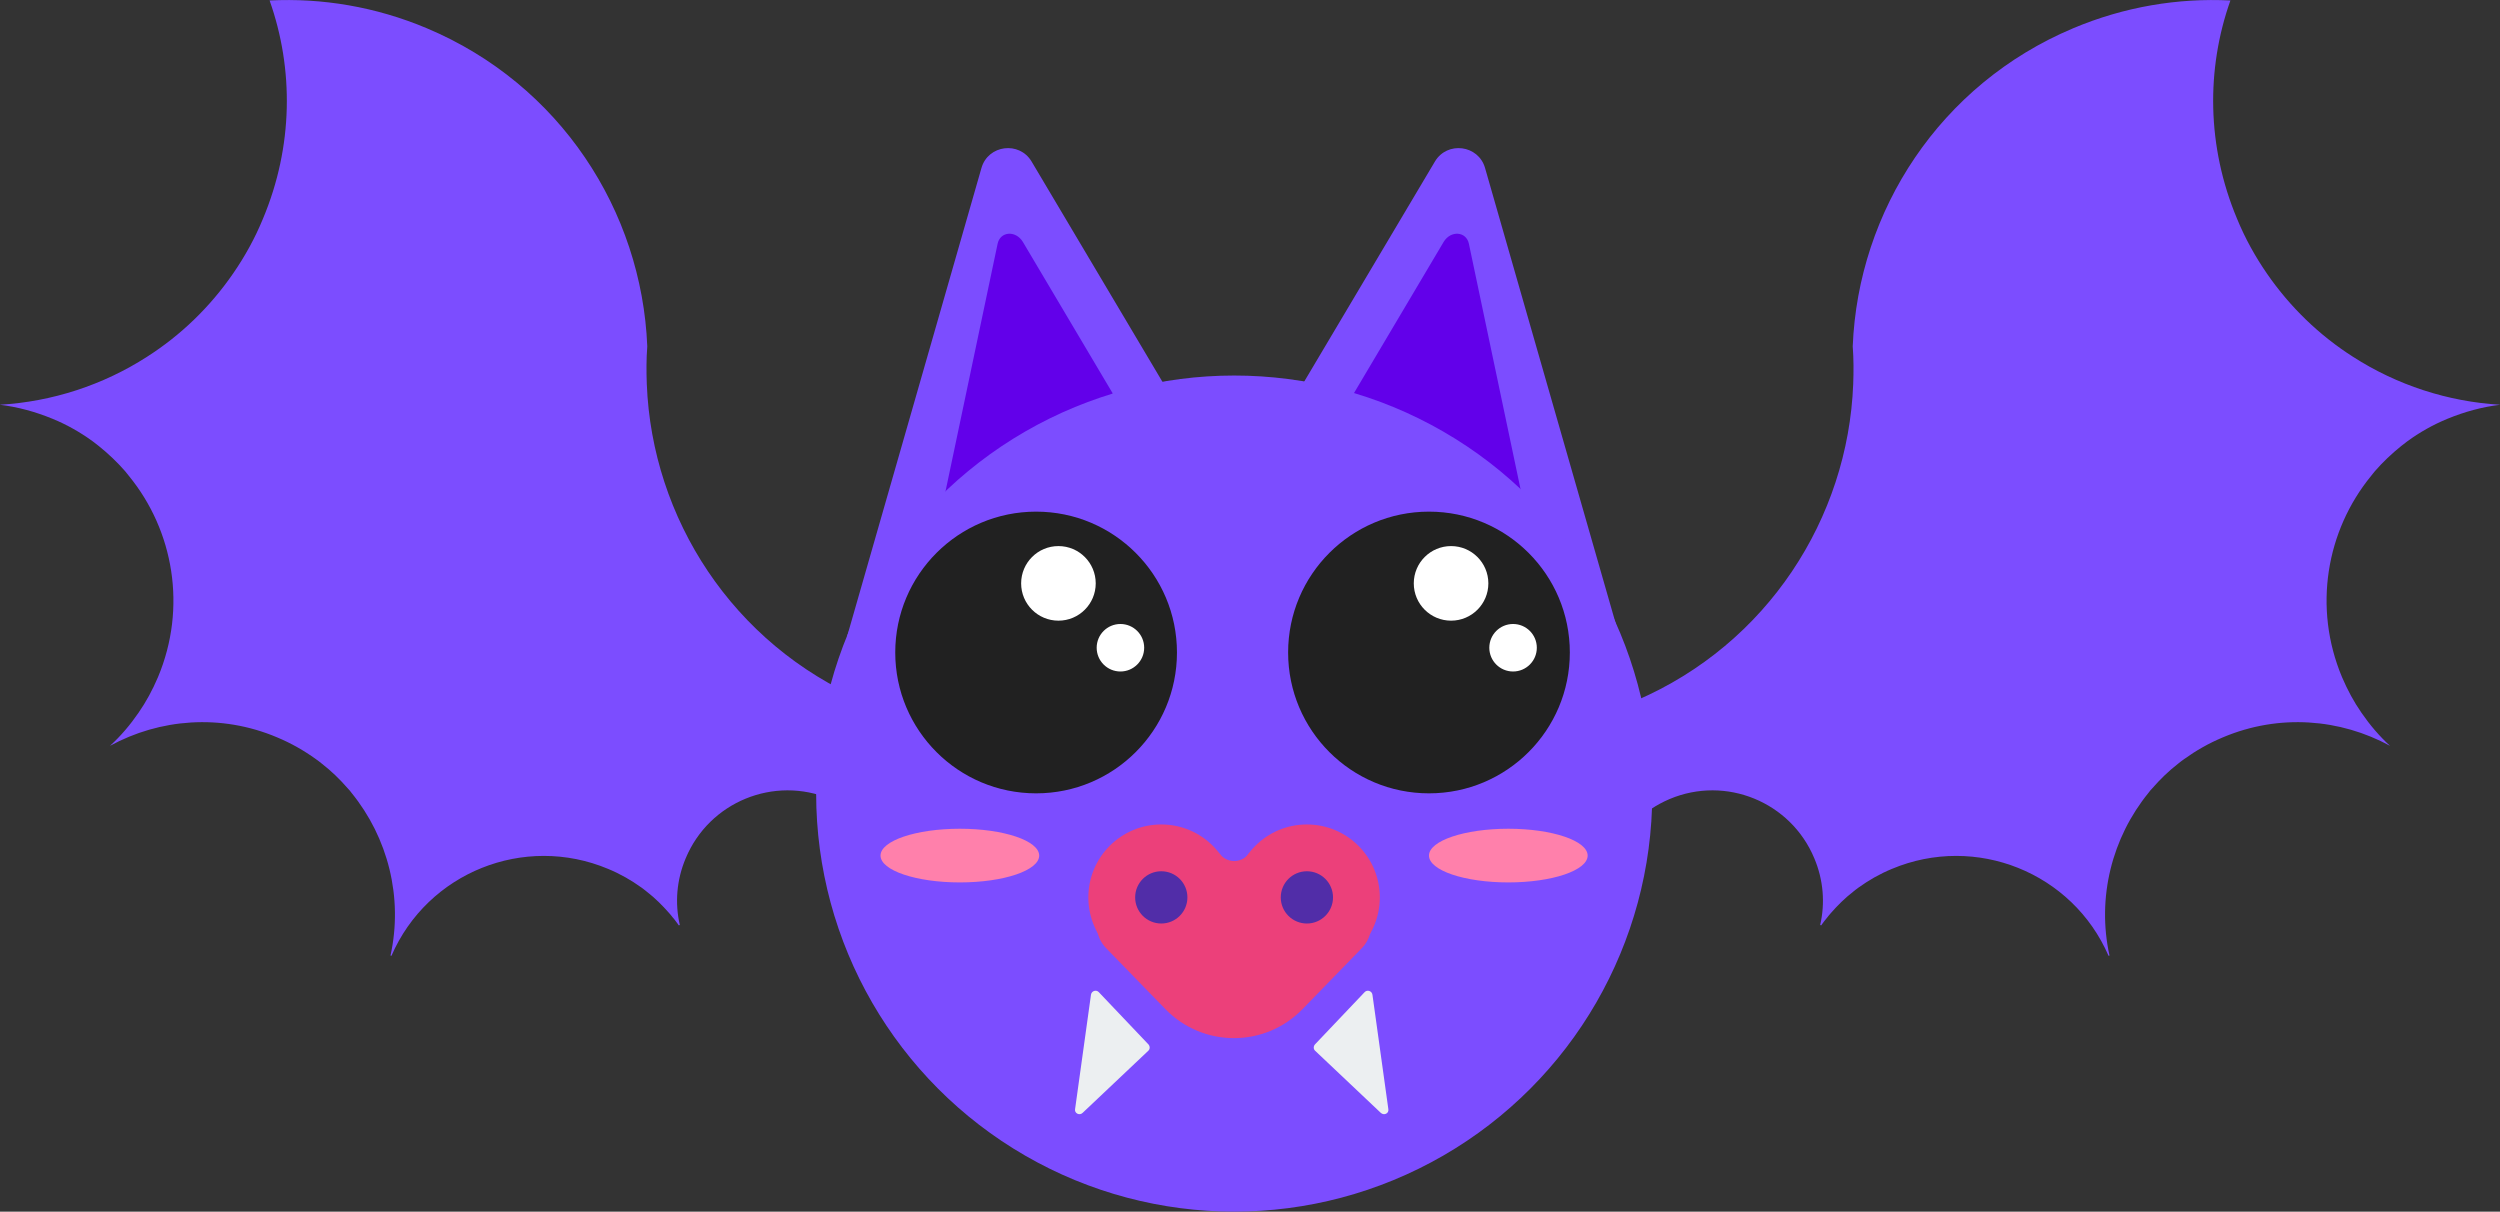 <?xml version="1.0" encoding="utf-8"?>
<!-- Generator: Adobe Illustrator 24.0.0, SVG Export Plug-In . SVG Version: 6.00 Build 0)  -->
<svg version="1.1" id="Calque_1" xmlns="http://www.w3.org/2000/svg" xmlns:xlink="http://www.w3.org/1999/xlink" x="0px" y="0px"
	 viewBox="0 0 1052.5 510.1" style="enable-background:new 0 0 1052.5 510.1;" xml:space="preserve">
<rect x="0" y="0" width="1052.5" height="510.1" fill="#333333" stroke="none"/>
<style type="text/css">
	.st0{fill:#7C4DFF;}
	.st1{fill:#6200EA;}
	.st2{fill:#ECEFF1;}
	.st3{fill:#EC407A;}
	.st4{fill:#512DA8;}
	.st5{fill:#FF80AB;}
	.st6{fill:#212121;}
	.st7{fill:#FFFFFF;}
	.st8{fill:none;stroke:#512DA8;stroke-width:21.121;stroke-linecap:round;stroke-linejoin:round;stroke-miterlimit:10;}
	.st9{fill:none;stroke:#212121;stroke-miterlimit:10;}
	.st10{fill:none;stroke:#212121;stroke-width:1.502;stroke-miterlimit:10;}
	.st11{fill:none;stroke:#212121;stroke-width:1.743;stroke-miterlimit:10;}
	.st12{fill:none;stroke:#212121;stroke-width:1.785;stroke-miterlimit:10;}
	.st13{fill:none;stroke:#212121;stroke-width:2.754;stroke-miterlimit:10;}
</style>
<g>
	<g>
		<path class="st0" d="M413.2,70.7L356.6,268l145.3-86.2L434.3,68C429.1,59.3,416,61,413.2,70.7z"/>
	</g>
	<g>
		<path class="st1" d="M420,102.6l-22.1,105l70.6-41.9l-37.9-63.9C427.6,96.9,421.1,97.4,420,102.6z"/>
	</g>
</g>
<g>
	<g>
		<path class="st0" d="M625.2,70.7L681.8,268l-145.3-86.2L604.1,68C609.3,59.3,622.4,61,625.2,70.7z"/>
	</g>
	<g>
		<path class="st1" d="M618.4,102.6l22.1,105l-70.6-41.9l37.9-63.9C610.8,96.9,617.3,97.4,618.4,102.6z"/>
	</g>
</g>
<g>
	<circle class="st0" cx="519.6" cy="334.1" r="176"/>
</g>
<g>
	<path class="st2" d="M455.8,468.5l27.6-26.1c0.8-0.7,0.8-1.9,0.1-2.7l-20.9-22c-1.1-1.2-3.1-0.5-3.3,1.1l-6.7,48.2
		C452.3,468.7,454.5,469.8,455.8,468.5z"/>
</g>
<g>
	<path class="st2" d="M581.3,468.5l-27.6-26.1c-0.8-0.7-0.8-1.9-0.1-2.7l20.9-22c1.1-1.2,3.1-0.5,3.3,1.1l6.7,48.2
		C584.8,468.7,582.7,469.8,581.3,468.5z"/>
</g>
<g>
	<g>
		<circle class="st3" cx="488.9" cy="377.8" r="30.7"/>
	</g>
	<g>
		<circle class="st3" cx="550.2" cy="377.8" r="30.7"/>
	</g>
	<path class="st3" d="M475.7,375.6h87.6c12.3,0,18.5,14.8,10,23.6l-25,25.7c-15.8,16.2-41.8,16.2-57.6,0l-25-25.7
		C457.2,390.4,463.5,375.6,475.7,375.6z"/>
	<g>
		<circle class="st4" cx="488.9" cy="377.8" r="11"/>
	</g>
	<g>
		<circle class="st4" cx="550.2" cy="377.8" r="11"/>
	</g>
	<g>
		<path class="st3" d="M525.9,359.2c-1.4,2-3.7,3.3-6.3,3.3s-4.9-1.3-6.3-3.3V380H525L525.9,359.2z"/>
	</g>
</g>
<g>
	<ellipse class="st5" cx="635" cy="360.2" rx="33.4" ry="11.3"/>
</g>
<g>
	<ellipse class="st5" cx="404.1" cy="360.2" rx="33.4" ry="11.3"/>
</g>
<g>
	<g>
		<circle class="st6" cx="601.6" cy="274.7" r="59.3"/>
		<g>
			<circle class="st7" cx="610.9" cy="245.6" r="15.7"/>
			<circle class="st7" cx="637" cy="272.7" r="10"/>
		</g>
	</g>
</g>
<g>
	<g>
		<circle class="st6" cx="436.2" cy="274.7" r="59.3"/>
		<g>
			<circle class="st7" cx="445.6" cy="245.6" r="15.7"/>
			<circle class="st7" cx="471.7" cy="272.7" r="10"/>
		</g>
	</g>
</g>
<g>
	<path class="st0" d="M-411.8,335c0.2,0,0.3,0,0.5,0h-1C-412.1,335.1-411.9,335.1-411.8,335z"/>
</g>
<g>
	<path class="st0" d="M-404.8,334.8c-2.3,0.1-4.6,0.2-7,0.2c-60.1-0.6-111.9-36.2-135.8-87.4c0,0,0,0,0,0c-2.2-4.8-4.2-9.7-6-14.7
		c-24.1-51.7-76.6-87.5-137.4-87.5c-23.5,0-45.7,5.3-65.6,14.9c-0.1-0.1-0.1-0.1-0.2-0.2c39-43,95.3-70,157.9-70
		c30.7,0,59.9,6.5,86.2,18.2c-10.4,19.8-16.2,42.4-16.2,66.3c0,58.7,35.3,109.2,85.8,131.4c4.6,2,9.3,3.8,14.2,5.4
		C-418.7,316.7-410.4,324.9-404.8,334.8z"/>
</g>
<g>
	<path class="st0" d="M-553.9,511.3c-14.5,3.1-29.5,4.7-44.9,4.7c-25.6,0-50.2-4.5-72.9-12.8c-6.6-2.4-13-5.1-19.2-8.1
		c-4.5-2.2-9-4.5-13.3-7c-0.3-0.2-0.6-0.3-0.9-0.5c-37.6-21.7-68-54.6-86.5-94c-2.5-5.3-4.8-10.8-6.9-16.4c-1.5-4.1-3-8.3-4.2-12.6
		c-0.1-0.3-0.2-0.5-0.2-0.8c-5.7-19.3-8.8-39.7-8.8-60.8c0-25.1,4.3-49.2,12.3-71.5c2.2-6.1,4.6-12,7.3-17.8
		c9.1-19.7,21.1-37.7,35.5-53.6c20.6,22.7,33.2,52.9,33.2,86.1c0,9-0.9,17.7-2.7,26.2c-3.5,16.9-10.3,32.6-19.8,46.3
		c-12.5,18.1-29.5,32.9-49.4,42.6c7.2-2,14.8-3.1,22.7-3.1c6.6,0,13,0.8,19.1,2.2c1.1,0.3,2.1,0.5,3.2,0.8c5,1.4,9.8,3.3,14.4,5.5
		c0.8,0.4,1.5,0.8,2.3,1.2c26.2,13.9,44.1,41.5,44.1,73.3c0,5.8-0.6,11.5-1.8,17c-1.3,6.1-3.2,12-5.7,17.5
		c14.9-18.6,37.8-30.6,63.4-30.6c6.4,0,12.7,0.8,18.7,2.2c1,0.3,2.1,0.5,3.1,0.8c4.9,1.4,9.6,3.2,14.1,5.4c0.8,0.4,1.5,0.7,2.2,1.2
		C-574.1,465.9-558.4,486.7-553.9,511.3z"/>
	<path class="st0" d="M-553.9,511.3c-14.5,3.1-29.5,4.7-44.9,4.7c-25.6,0-50.2-4.5-72.9-12.8c-6.6-2.4-13-5.1-19.2-8.1
		c-4.5-2.2-9-4.5-13.3-7c-0.3-0.2-0.6-0.3-0.9-0.5c-37.6-21.7-68-54.6-86.5-94c-2.5-5.3-4.8-10.8-6.9-16.4c-1.5-4.1-3-8.3-4.2-12.6
		c-0.1-0.3-0.2-0.5-0.2-0.8c-5.7-19.3-8.8-39.7-8.8-60.8c0-25.1,4.3-49.2,12.3-71.5c2.2-6.1,4.6-12,7.3-17.8
		c9.1-19.7,21.1-37.7,35.5-53.6c20.6,22.7,33.2,52.9,33.2,86.1c0,9-0.9,17.7-2.7,26.2c-3.5,16.9-10.3,32.6-19.8,46.3
		c-12.5,18.1-29.5,32.9-49.4,42.6c7.2-2,14.8-3.1,22.7-3.1c6.6,0,13,0.8,19.1,2.2c1.1,0.3,2.1,0.5,3.2,0.8c5,1.4,9.8,3.3,14.4,5.5
		c0.8,0.4,1.5,0.8,2.3,1.2c26.2,13.9,44.1,41.5,44.1,73.3c0,5.8-0.6,11.5-1.8,17c-1.3,6.1-3.2,12-5.7,17.5
		c14.9-18.6,37.8-30.6,63.4-30.6c6.4,0,12.7,0.8,18.7,2.2c1,0.3,2.1,0.5,3.1,0.8c4.9,1.4,9.6,3.2,14.1,5.4c0.8,0.4,1.5,0.7,2.2,1.2
		C-574.1,465.9-558.4,486.7-553.9,511.3z"/>
</g>
<g>
	<path class="st0" d="M-450.9,450.4c1.3,0.7,2.6,1.4,3.8,2.2c-18.4,18.6-40.1,33.9-64.3,44.8c-4.6,2.1-9.3,4-14.1,5.7
		c-9.1,3.3-18.5,6.1-28.1,8.2c0.4-38.2,31.5-69.1,69.9-69.1c5.5,0,10.9,0.6,16.1,1.9c0.9,0.2,1.8,0.4,2.7,0.7
		c4.2,1.2,8.3,2.7,12.1,4.6C-452.1,449.7-451.5,450-450.9,450.4z"/>
	<path class="st0" d="M-450.9,450.4c1.3,0.7,2.6,1.4,3.8,2.2c-18.4,18.6-40.1,33.9-64.3,44.8c-4.6,2.1-9.3,4-14.1,5.7
		c-9.1,3.3-18.5,6.1-28.1,8.2c0.4-38.2,31.5-69.1,69.9-69.1c5.5,0,10.9,0.6,16.1,1.9c0.9,0.2,1.8,0.4,2.7,0.7
		c4.2,1.2,8.3,2.7,12.1,4.6C-452.1,449.7-451.5,450-450.9,450.4z"/>
</g>
<g>
	<path class="st0" d="M-400,379.7c-2.3,6-4.9,11.9-7.7,17.6c-10.1,20.4-23.3,38.9-39,55c-5.4-7.6-8.6-16.9-8.6-26.9
		c0-25.7,20.8-46.5,46.5-46.5C-405.8,378.8-402.8,379.1-400,379.7z"/>
	<path class="st0" d="M-400,379.7c-2.3,6-4.9,11.9-7.7,17.6c-10.1,20.4-23.3,38.9-39,55c-5.4-7.6-8.6-16.9-8.6-26.9
		c0-25.7,20.8-46.5,46.5-46.5C-405.8,378.8-402.8,379.1-400,379.7z"/>
</g>
<g>
	<path class="st0" d="M258,546.1"/>
	<path class="st0" d="M258,546.1"/>
</g>
<g>
	<path class="st8" d="M-278.9,113.5c10.9,21,17.1,44.8,17.1,70c0,80.8-63.3,146.9-143,151.3"/>
</g>
<g>
	<path class="st8" d="M-553.5,232.9c-5.3-15.5-8.2-32.1-8.2-49.4c0-25.3,6.2-49.1,17.1-70"/>
</g>
<g>
	<path class="st8" d="M-756.5,160.3c-1.5,0.7-3,1.5-4.5,2.2"/>
</g>
<g>
	<path class="st8" d="M-547.6,247.6c-1.7-5-3.7-9.9-6-14.7"/>
</g>
<g>
	<path class="st8" d="M-539.4,295.9c-0.1-16.9-3-33.1-8.2-48.3"/>
</g>
<path class="st9" d="M-362.3,425.4c0,3.3-0.3,6.4-1,9.5c-1.3,6.1-3.7,11.8-7.2,16.8c-8.4,12.2-22.4,20.2-38.4,20.2
	c-8,0-15.5-2-22-5.5l0,0c-2.2-1.2-4.3-2.5-6.2-4c-3.5-2.6-6.5-5.7-9.1-9.2c-0.1-0.1-0.2-0.3-0.3-0.4c-0.1-0.1-0.2-0.3-0.3-0.4
	c-5.4-7.6-8.6-16.9-8.6-26.9c0-25.7,20.8-46.5,46.5-46.5c3,0,6,0.3,8.8,0.8c0.6,0.1,1.3,0.3,1.9,0.4c0.6,0.1,1.2,0.3,1.8,0.5
	c2.8,0.8,5.5,1.8,8.1,3.1c0.4,0.2,0.9,0.4,1.3,0.7C-372.3,392.1-362.3,407.6-362.3,425.4z"/>
<path class="st10" d="M-413.8,512.1c0,4.9-0.5,9.7-1.5,14.3c-1.9,9.2-5.6,17.8-10.8,25.3c-12.6,18.3-33.7,30.3-57.6,30.3
	c-16,0-30.6-5.3-42.4-14.3c-5.4-4.1-10.2-9-14.1-14.5c-6.2-8.5-10.6-18.6-12.4-29.4c-0.6-3.3-0.9-6.7-1-10.2c0,0,0,0,0,0
	c0-0.5,0-0.9,0-1.4c0-0.3,0-0.6,0-0.8c0.4-38.2,31.5-69.1,69.9-69.1c5.5,0,10.9,0.6,16.1,1.9c0.9,0.2,1.8,0.4,2.7,0.7
	c4.2,1.2,8.3,2.7,12.1,4.6c0.7,0.3,1.3,0.6,1.9,1c1.3,0.7,2.6,1.4,3.8,2.2c0.3,0.2,0.6,0.4,0.9,0.6c5.7,3.6,10.9,8.1,15.3,13.2l0,0
	C-420.2,478.6-413.8,494.6-413.8,512.1z"/>
<path class="st11" d="M-552.5,526.2c0,5.7-0.6,11.2-1.7,16.6c-2.2,10.7-6.5,20.6-12.5,29.3c-14.6,21.3-39.1,35.2-66.9,35.2
	c-18.5,0-35.6-6.2-49.2-16.6c-6.3-4.8-11.8-10.4-16.4-16.8c-9.8-13.4-15.5-29.8-15.5-47.6c0-11.9,2.6-23.3,7.2-33.5
	c0.8-1.7,1.6-3.4,2.5-5c2.3-4.3,5-8.3,8-12.1c14.9-18.6,37.8-30.6,63.4-30.6c6.4,0,12.7,0.8,18.7,2.2c1,0.3,2.1,0.5,3.1,0.8
	c4.9,1.4,9.6,3.2,14.1,5.4c0.8,0.4,1.5,0.7,2.2,1.2c21.4,11.4,37.1,32.1,41.7,56.8c0.1,0.7,0.3,1.4,0.4,2.2c0,0,0,0,0,0
	c0.5,3.3,0.8,6.7,1,10.2C-552.5,524.5-552.5,525.3-552.5,526.2z"/>
<path class="st12" d="M-689.6,441.2c0,5.8-0.6,11.5-1.8,17c-1.3,6.1-3.2,12-5.7,17.5c-2,4.4-4.4,8.6-7.1,12.5c0,0,0,0,0,0
	c-1.1,1.5-2.2,3-3.3,4.5c-15.2,19.2-38.7,31.5-65.1,31.5c-19,0-36.4-6.3-50.4-17c-6.4-4.9-12.1-10.7-16.8-17.2
	c-10-13.7-15.8-30.5-15.8-48.8c0-31.6,17.7-59.2,43.8-73.2c2.9-1.5,5.9-2.9,9-4.1c2.5-1,5-1.8,7.6-2.6c0,0,0,0,0,0
	c7.2-2,14.8-3.1,22.7-3.1c6.6,0,13,0.8,19.1,2.2c1.1,0.3,2.1,0.5,3.2,0.8c5,1.4,9.8,3.3,14.4,5.5c0.8,0.4,1.5,0.8,2.3,1.2
	C-707.5,381.8-689.6,409.4-689.6,441.2z"/>
<path class="st13" d="M-723.5,246.2c0,9-0.9,17.7-2.7,26.2c-3.5,16.9-10.3,32.6-19.8,46.3c-12.5,18.1-29.5,32.9-49.4,42.6
	c0,0,0,0,0,0c-2.4,1.2-4.9,2.3-7.4,3.3c-3,1.2-6.1,2.4-9.2,3.4c-12.5,4.1-25.8,6.3-39.7,6.3c-29.2,0-56.2-9.8-77.8-26.3
	c-9.9-7.5-18.6-16.5-25.9-26.6c-15.4-21.1-24.5-47.1-24.5-75.3c0-70.8,57.4-128.2,128.2-128.2c10.2,0,20,1.2,29.5,3.4
	c1.6,0.4,3.3,0.8,4.9,1.3c7.8,2.1,15.2,5,22.3,8.5c1.2,0.6,2.4,1.2,3.5,1.8c13.1,7,24.9,16.2,34.8,27.1
	C-736,182.8-723.5,213-723.5,246.2z"/>
<g>
	<path class="st0" d="M366,326.9c-1.6,3.8-3.6,7.4-5.8,10.7c-0.9,1-1.9,2-2.8,3c-2.4-1.6-5-3-7.8-4.2c-23.7-10-51,1.2-60.9,24.9
		c-3.9,9.2-4.6,19-2.5,28.1c-0.1,0.1-0.3,0.1-0.4,0.2c-0.9-1.2-1.7-2.4-2.7-3.5c-0.4-0.6-0.9-1.1-1.4-1.7c-2.8-3.2-5.9-6.3-9.4-9
		c-0.7-0.6-1.4-1.1-2.2-1.7c-4.3-3.1-9-5.8-14.1-7.9c-35.3-14.8-76,1.5-91.2,36.6c-0.1,0-0.2-0.1-0.4-0.1
		c5.4-24.5-1.1-49.7-16.4-68.5c-0.5-0.7-1-1.3-1.6-1.9c-3.3-3.8-6.9-7.3-10.9-10.4c-0.8-0.7-1.7-1.3-2.5-1.9
		c-5-3.6-10.4-6.7-16.4-9.2c-23.7-10-49.4-7.8-70.3,3.6c4.5-4.1,8.5-8.8,12-13.9c3.2-4.6,5.9-9.6,8.2-15
		c12.3-29.3,6.6-61.7-12.2-84.7c-0.5-0.7-1.1-1.3-1.6-2c-3.4-3.9-7.1-7.4-11.2-10.7c-0.9-0.7-1.7-1.3-2.6-2
		c-5.1-3.7-10.7-6.9-16.8-9.4c-7.3-3-14.7-5-22.2-5.9c22.1-1.3,43.5-8.3,62-20.2c14.1-9,26.4-20.8,36.2-35
		c4.9-7.1,9.2-14.8,12.6-23.1c12.8-30.5,13-63.1,2.8-91.9c22-1.1,44.6,2.6,66.2,11.7c56.1,23.6,90.5,76.9,92.8,133.9
		c-0.4,5.3-0.4,10.6-0.2,15.9c0,0,0,0,0,0c2.2,56.5,36.1,109.4,91.3,133.2c-0.2-0.1-0.3-0.1-0.5-0.2l0.9,0.4
		c-0.1-0.1-0.3-0.1-0.4-0.2c2.2,0.9,4.3,1.7,6.5,2.5C371.4,307.1,370.1,317.2,366,326.9z"/>
</g>
<g>
	<path class="st0" d="M686.5,326.9c1.6,3.8,3.6,7.4,5.8,10.7c0.9,1,1.9,2,2.8,3c2.4-1.6,5-3,7.8-4.2c23.7-10,51,1.2,60.9,24.9
		c3.9,9.2,4.6,19,2.5,28.1c0.1,0.1,0.3,0.1,0.4,0.2c0.9-1.2,1.7-2.4,2.7-3.5c0.4-0.6,0.9-1.1,1.4-1.7c2.8-3.2,5.9-6.3,9.4-9
		c0.7-0.6,1.4-1.1,2.2-1.7c4.3-3.1,9-5.8,14.1-7.9c35.3-14.8,76,1.5,91.2,36.6c0.1,0,0.2-0.1,0.4-0.1c-5.4-24.5,1.1-49.7,16.4-68.5
		c0.5-0.7,1-1.3,1.6-1.9c3.3-3.8,6.9-7.3,10.9-10.4c0.8-0.7,1.7-1.3,2.5-1.9c5-3.6,10.4-6.7,16.4-9.2c23.7-10,49.4-7.8,70.3,3.6
		c-4.5-4.1-8.5-8.8-12-13.9c-3.2-4.6-5.9-9.6-8.2-15c-12.3-29.3-6.6-61.7,12.2-84.7c0.5-0.7,1.1-1.3,1.6-2
		c3.4-3.9,7.1-7.4,11.2-10.7c0.9-0.7,1.7-1.3,2.6-2c5.1-3.7,10.7-6.9,16.8-9.4c7.3-3,14.7-5,22.2-5.9c-22.1-1.3-43.5-8.3-62-20.2
		c-14.1-9-26.4-20.8-36.2-35c-4.9-7.1-9.2-14.8-12.6-23.1c-12.8-30.5-13-63.1-2.8-91.9c-22-1.1-44.6,2.6-66.2,11.7
		c-56.1,23.6-90.5,76.9-92.8,133.9c0.4,5.3,0.4,10.6,0.2,15.9c0,0,0,0,0,0c-2.2,56.5-36.1,109.4-91.3,133.2c0.2-0.1,0.3-0.1,0.5-0.2
		l-0.9,0.4c0.1-0.1,0.3-0.1,0.4-0.2c-2.2,0.9-4.3,1.7-6.5,2.5C681.1,307.1,682.4,317.2,686.5,326.9z"/>
</g>
</svg>

